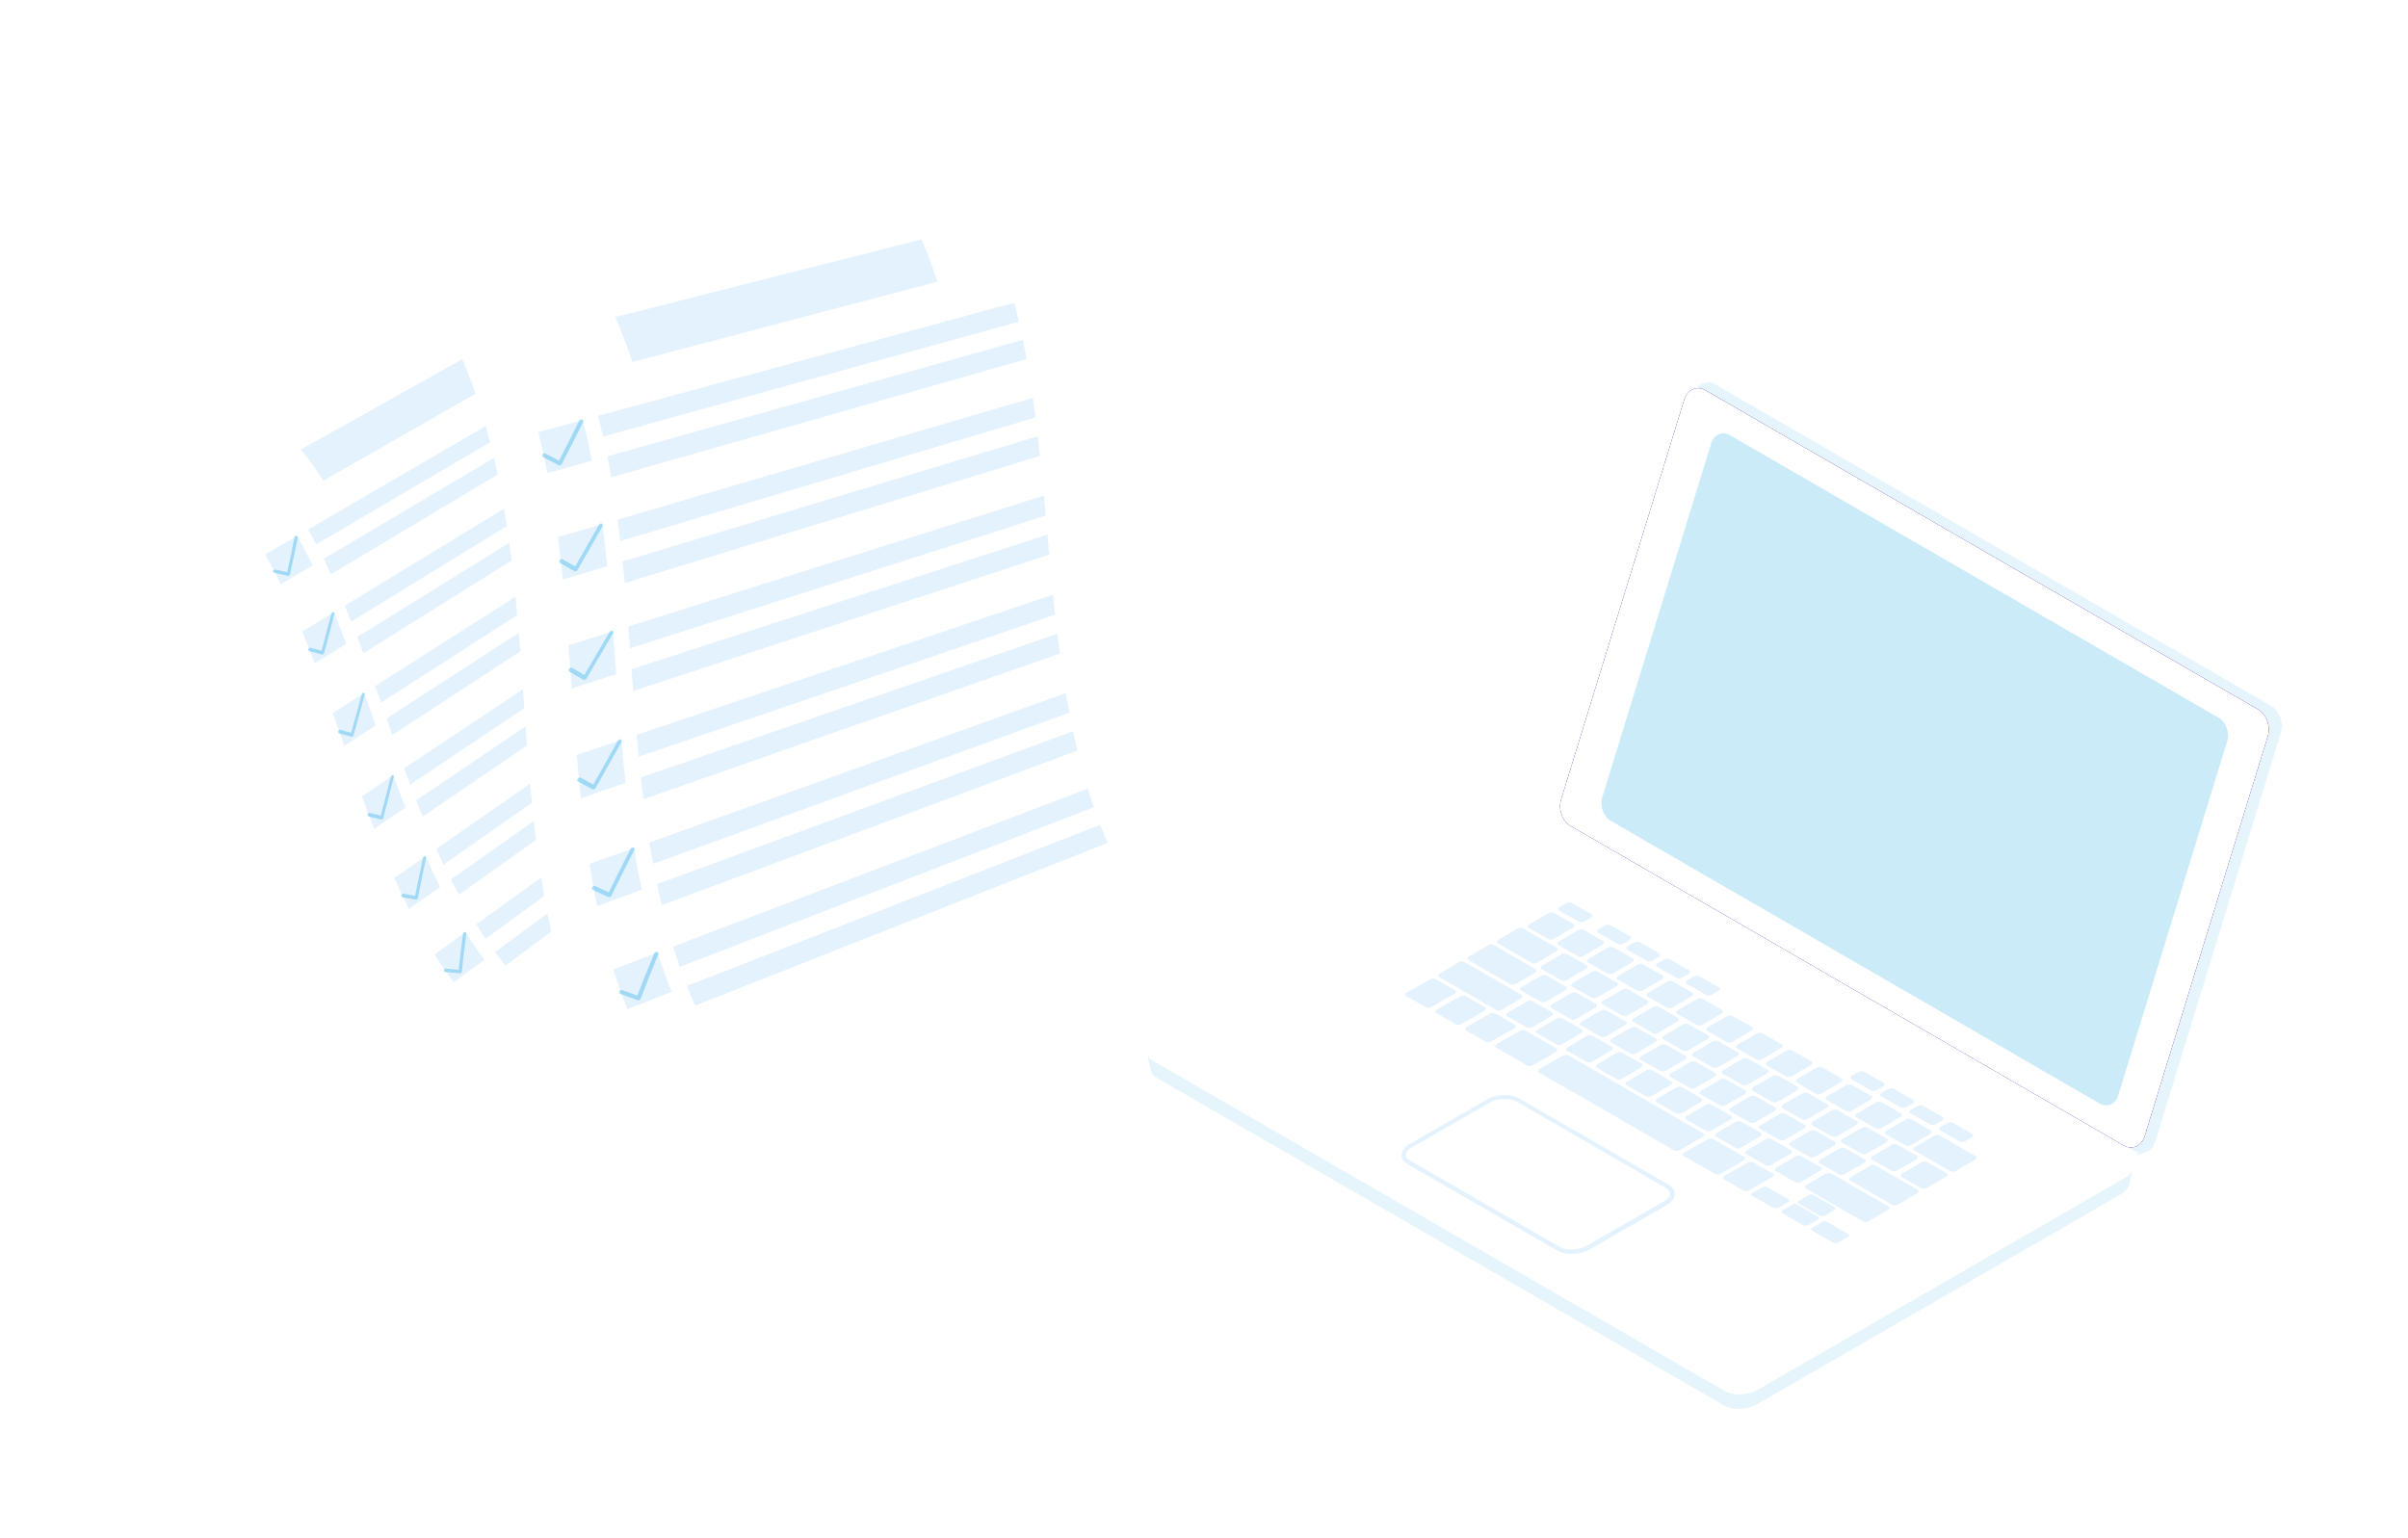 <svg width="573" height="366" viewBox="0 0 573 366" fill="none" xmlns="http://www.w3.org/2000/svg">
<g filter="url(#filter0_d_0_1)">
<path opacity="0.1" d="M540.336 147.931L408.23 71.519C407.311 70.967 406.393 70.875 405.566 71.151L404.586 71.488L403.912 72.163C403.545 72.532 403.269 73.084 403.085 73.636L373.228 170.855C372.494 173.248 373.596 176.194 375.617 177.391L507.815 253.895C508.09 254.079 508.458 254.171 508.825 254.264L508.458 255L510.754 254.171C511.673 253.803 512.5 252.975 512.867 251.686L542.724 154.468C543.551 152.074 542.449 149.128 540.336 147.931Z" fill="#039DDF"/>
<path opacity="0.1" d="M504.002 259.007L370.17 181.723C368.191 180.592 364.798 180.687 362.441 182.006L275.922 231.958L273 230.827L273.848 234.879C273.942 235.445 274.414 236.105 275.168 236.482L410.32 314.519C412.299 315.65 415.692 315.556 418.048 314.236L504.756 264.19C505.793 263.531 506.453 262.777 506.641 262.023L507.489 258.064L504.002 259.007Z" fill="#039DDF"/>
<path d="M410.508 311.032L274.414 232.429C272.435 231.298 272.717 229.319 274.979 227.999L362.347 177.576C364.609 176.257 368.096 176.069 370.076 177.294L506.17 255.897C508.149 257.028 507.866 259.007 505.604 260.326L418.236 310.749C415.974 312.069 412.487 312.163 410.508 311.032Z" fill="white"/>
<path d="M505.604 259.195L418.236 309.618C415.974 310.938 412.487 311.126 410.508 309.901L274.319 231.392C273.66 231.015 273.283 230.544 273.094 229.978C272.811 230.921 273.188 231.769 274.319 232.429L410.414 311.032C412.393 312.163 415.88 312.069 418.142 310.749L505.51 260.326C507.018 259.478 507.584 258.253 507.301 257.31C507.207 257.97 506.641 258.63 505.604 259.195Z" fill="white"/>
<path d="M339.256 219.705L334.638 217.066C334.261 216.878 334.355 216.501 334.732 216.218L340.199 213.108C340.67 212.825 341.236 212.825 341.613 213.014L346.231 215.653C346.608 215.841 346.513 216.218 346.136 216.501L340.67 219.611C340.293 219.894 339.633 219.894 339.256 219.705Z" fill="#E4F2FD"/>
<path d="M346.419 223.758L341.801 221.119C341.424 220.931 341.518 220.554 341.895 220.271L347.362 217.161C347.833 216.878 348.398 216.878 348.775 217.066L353.394 219.705C353.771 219.894 353.676 220.271 353.299 220.554L347.833 223.664C347.362 223.947 346.796 224.041 346.419 223.758Z" fill="#E4F2FD"/>
<path d="M353.488 227.905L348.87 225.266C348.493 225.078 348.587 224.701 348.964 224.418L354.43 221.308C354.901 221.025 355.467 221.025 355.844 221.213L360.462 223.852C360.839 224.041 360.745 224.418 360.368 224.701L354.901 227.811C354.524 228.093 353.865 228.093 353.488 227.905Z" fill="#E4F2FD"/>
<path d="M363.29 224.512L358.672 221.873C358.295 221.685 358.389 221.308 358.766 221.025L363.29 218.386C363.761 218.103 364.326 218.103 364.703 218.292L369.322 220.931C369.699 221.119 369.604 221.496 369.227 221.779L364.703 224.418C364.326 224.701 363.667 224.701 363.29 224.512Z" fill="#E4F2FD"/>
<path d="M370.358 228.565L365.74 225.926C365.363 225.737 365.457 225.36 365.834 225.078L370.358 222.439C370.829 222.156 371.395 222.156 371.772 222.344L376.39 224.983C376.767 225.172 376.673 225.549 376.296 225.832L371.772 228.47C371.395 228.753 370.735 228.847 370.358 228.565Z" fill="#E4F2FD"/>
<path d="M377.521 232.712L372.903 230.073C372.526 229.884 372.62 229.507 372.997 229.224L377.521 226.585C377.992 226.303 378.558 226.303 378.935 226.491L383.553 229.13C383.93 229.319 383.836 229.696 383.459 229.978L378.935 232.617C378.558 232.9 377.898 232.9 377.521 232.712Z" fill="#E4F2FD"/>
<path d="M384.59 236.764L379.972 234.125C379.595 233.937 379.689 233.56 380.066 233.277L384.59 230.638C385.061 230.355 385.627 230.355 386.003 230.544L390.622 233.183C390.999 233.371 390.904 233.748 390.527 234.031L386.003 236.67C385.627 236.953 384.967 237.047 384.59 236.764Z" fill="#E4F2FD"/>
<path d="M391.658 240.911L387.04 238.272C386.663 238.084 386.757 237.707 387.134 237.424L391.658 234.785C392.13 234.502 392.695 234.502 393.072 234.691L397.69 237.33C398.067 237.518 397.973 237.895 397.596 238.178L393.072 240.817C392.695 241.1 392.035 241.1 391.658 240.911Z" fill="#E4F2FD"/>
<path d="M398.821 244.964L394.203 242.325C393.826 242.136 393.92 241.759 394.297 241.477L398.821 238.838C399.292 238.555 399.858 238.555 400.235 238.743L404.853 241.382C405.23 241.571 405.136 241.948 404.759 242.231L400.235 244.87C399.764 245.152 399.198 245.247 398.821 244.964Z" fill="#E4F2FD"/>
<path d="M405.89 249.111L401.272 246.472C400.895 246.283 400.989 245.906 401.366 245.624L405.89 242.985C406.361 242.702 406.927 242.702 407.304 242.89L411.922 245.529C412.299 245.718 412.204 246.095 411.827 246.378L407.304 249.017C406.927 249.299 406.267 249.299 405.89 249.111Z" fill="#E4F2FD"/>
<path d="M412.958 253.163L408.34 250.525C407.963 250.336 408.058 249.959 408.435 249.676L412.958 247.037C413.43 246.755 413.995 246.755 414.372 246.943L418.99 249.582C419.367 249.771 419.273 250.148 418.896 250.43L414.372 253.069C413.995 253.352 413.335 253.446 412.958 253.163Z" fill="#E4F2FD"/>
<path d="M420.121 257.31L415.503 254.671C415.126 254.483 415.22 254.106 415.597 253.823L420.121 251.184C420.593 250.902 421.158 250.902 421.535 251.09L426.153 253.729C426.53 253.917 426.436 254.294 426.059 254.577L421.535 257.216C421.064 257.499 420.498 257.499 420.121 257.31Z" fill="#E4F2FD"/>
<path d="M427.19 261.363L422.572 258.724C422.195 258.536 422.289 258.159 422.666 257.876L427.19 255.237C427.661 254.954 428.227 254.954 428.604 255.143L433.222 257.782C433.599 257.97 433.505 258.347 433.128 258.63L428.604 261.269C428.227 261.552 427.567 261.552 427.19 261.363Z" fill="#E4F2FD"/>
<path d="M373.751 222.533L369.133 219.894C368.756 219.705 368.85 219.328 369.227 219.046L373.751 216.407C374.222 216.124 374.788 216.124 375.165 216.312L379.783 218.951C380.16 219.14 380.066 219.517 379.689 219.8L375.165 222.439C374.788 222.721 374.128 222.816 373.751 222.533Z" fill="#E4F2FD"/>
<path d="M366.588 218.386L361.97 215.747C361.593 215.558 361.687 215.181 362.064 214.899L366.588 212.26C367.06 211.977 367.625 211.977 368.002 212.166L372.62 214.804C372.997 214.993 372.903 215.37 372.526 215.653L368.002 218.292C367.531 218.574 366.965 218.574 366.588 218.386Z" fill="#E4F2FD"/>
<path d="M359.331 214.239L349.435 208.49C349.058 208.301 349.152 207.924 349.529 207.642L354.053 205.003C354.525 204.72 355.09 204.72 355.467 204.908L365.363 210.658C365.74 210.846 365.646 211.223 365.269 211.506L360.745 214.145C360.368 214.427 359.708 214.427 359.331 214.239Z" fill="#E4F2FD"/>
<path d="M364.421 209.15L356.409 204.531C356.032 204.343 356.127 203.966 356.504 203.683L361.028 201.044C361.499 200.762 362.064 200.762 362.441 200.95L370.452 205.568C370.829 205.757 370.735 206.134 370.358 206.416L365.834 209.055C365.363 209.338 364.798 209.432 364.421 209.15Z" fill="#E4F2FD"/>
<path d="M380.82 226.68L376.202 224.041C375.825 223.852 375.919 223.475 376.296 223.193L380.82 220.554C381.291 220.271 381.856 220.271 382.233 220.459L386.852 223.098C387.229 223.287 387.134 223.664 386.757 223.947L382.233 226.586C381.856 226.868 381.197 226.868 380.82 226.68Z" fill="#E4F2FD"/>
<path d="M387.983 230.732L383.364 228.093C382.987 227.905 383.082 227.528 383.459 227.245L387.983 224.606C388.454 224.324 389.019 224.324 389.396 224.512L394.014 227.151C394.391 227.34 394.297 227.717 393.92 227.999L389.396 230.638C388.925 230.921 388.36 231.015 387.983 230.732Z" fill="#E4F2FD"/>
<path d="M395.051 234.879L390.433 232.24C390.056 232.052 390.15 231.675 390.527 231.392L395.051 228.753C395.523 228.47 396.088 228.47 396.465 228.659L401.083 231.298C401.46 231.486 401.366 231.863 400.989 232.146L396.465 234.785C396.088 235.068 395.428 235.068 395.051 234.879Z" fill="#E4F2FD"/>
<path d="M402.12 238.932L397.502 236.293C397.125 236.105 397.219 235.728 397.596 235.445L402.12 232.806C402.591 232.523 403.157 232.523 403.534 232.712L408.152 235.351C408.529 235.539 408.434 235.916 408.058 236.199L403.534 238.838C403.157 239.121 402.497 239.12 402.12 238.932Z" fill="#E4F2FD"/>
<path d="M409.283 243.079L404.665 240.44C404.288 240.251 404.382 239.874 404.759 239.592L409.283 236.953C409.754 236.67 410.32 236.67 410.697 236.859L415.315 239.497C415.692 239.686 415.597 240.063 415.22 240.346L410.697 242.985C410.225 243.267 409.66 243.267 409.283 243.079Z" fill="#E4F2FD"/>
<path d="M416.351 247.132L411.733 244.493C411.356 244.304 411.45 243.927 411.827 243.644L416.351 241.005C416.823 240.723 417.388 240.723 417.765 240.911L422.383 243.55C422.76 243.739 422.666 244.116 422.289 244.398L417.765 247.037C417.388 247.32 416.728 247.32 416.351 247.132Z" fill="#E4F2FD"/>
<path d="M423.42 251.279L418.802 248.64C418.425 248.451 418.519 248.074 418.896 247.791L423.42 245.152C423.891 244.87 424.457 244.87 424.834 245.058L429.452 247.697C429.829 247.886 429.735 248.263 429.358 248.545L424.834 251.184C424.457 251.467 423.797 251.467 423.42 251.279Z" fill="#E4F2FD"/>
<path d="M430.583 255.331L425.965 252.692C425.588 252.504 425.682 252.127 426.059 251.844L430.583 249.205C431.054 248.922 431.62 248.922 431.997 249.111L436.615 251.75C436.992 251.938 436.897 252.315 436.52 252.598L431.997 255.237C431.525 255.52 430.866 255.52 430.583 255.331Z" fill="#E4F2FD"/>
<path d="M437.652 259.478L433.033 256.839C432.656 256.651 432.751 256.274 433.128 255.991L437.652 253.352C438.123 253.069 438.688 253.069 439.065 253.258L443.683 255.897C444.06 256.085 443.966 256.462 443.589 256.745L439.065 259.384C438.688 259.667 438.029 259.667 437.652 259.478Z" fill="#E4F2FD"/>
<path d="M450.281 266.735L440.29 260.986C439.913 260.798 440.008 260.421 440.385 260.138L444.908 257.499C445.38 257.216 445.945 257.216 446.322 257.405L456.312 263.154C456.689 263.342 456.595 263.719 456.218 264.002L451.694 266.641C451.223 266.924 450.658 266.924 450.281 266.735Z" fill="#E4F2FD"/>
<path d="M464.041 258.724L455.559 253.823C455.182 253.635 455.276 253.258 455.653 252.975L460.177 250.336C460.648 250.053 461.213 250.053 461.59 250.242L470.073 255.143C470.45 255.331 470.355 255.708 469.979 255.991L465.455 258.63C465.078 258.913 464.418 259.007 464.041 258.724Z" fill="#E4F2FD"/>
<path d="M393.261 225.832L388.642 223.193C388.265 223.004 388.36 222.627 388.737 222.344L393.261 219.705C393.732 219.423 394.297 219.423 394.674 219.611L399.292 222.25C399.669 222.439 399.575 222.816 399.198 223.098L394.674 225.737C394.297 226.02 393.638 226.114 393.261 225.832Z" fill="#E4F2FD"/>
<path d="M386.003 221.685L381.385 219.046C381.008 218.857 381.103 218.48 381.48 218.197L386.003 215.558C386.475 215.276 387.04 215.276 387.417 215.464L392.035 218.103C392.412 218.292 392.318 218.669 391.941 218.951L387.417 221.59C387.04 221.873 386.38 221.873 386.003 221.685Z" fill="#E4F2FD"/>
<path d="M378.746 217.443L374.128 214.804C373.751 214.616 373.845 214.239 374.222 213.956L378.746 211.317C379.218 211.035 379.783 211.035 380.16 211.223L384.778 213.862C385.155 214.051 385.061 214.427 384.684 214.71L380.16 217.349C379.783 217.632 379.123 217.632 378.746 217.443Z" fill="#E4F2FD"/>
<path d="M371.489 213.297L366.871 210.658C366.494 210.469 366.588 210.092 366.965 209.809L371.489 207.17C371.96 206.888 372.526 206.888 372.903 207.076L377.521 209.715C377.898 209.904 377.804 210.281 377.427 210.563L372.903 213.202C372.526 213.485 371.866 213.485 371.489 213.297Z" fill="#E4F2FD"/>
<path d="M400.423 229.978L395.805 227.339C395.428 227.151 395.522 226.774 395.899 226.491L400.423 223.852C400.895 223.57 401.46 223.57 401.837 223.758L406.455 226.397C406.832 226.585 406.738 226.962 406.361 227.245L401.837 229.884C401.366 230.167 400.8 230.167 400.423 229.978Z" fill="#E4F2FD"/>
<path d="M407.492 234.031L402.874 231.392C402.497 231.204 402.591 230.827 402.968 230.544L407.492 227.905C407.963 227.622 408.529 227.622 408.906 227.811L413.524 230.45C413.901 230.638 413.807 231.015 413.43 231.298L408.906 233.937C408.529 234.22 407.869 234.314 407.492 234.031Z" fill="#E4F2FD"/>
<path d="M414.561 238.178L409.943 235.539C409.566 235.351 409.66 234.974 410.037 234.691L414.561 232.052C415.032 231.769 415.597 231.769 415.974 231.958L420.593 234.597C420.97 234.785 420.875 235.162 420.498 235.445L415.974 238.084C415.597 238.367 414.938 238.367 414.561 238.178Z" fill="#E4F2FD"/>
<path d="M421.724 242.231L417.105 239.592C416.728 239.403 416.823 239.026 417.2 238.744L421.724 236.105C422.195 235.822 422.76 235.822 423.137 236.01L427.755 238.649C428.132 238.838 428.038 239.215 427.661 239.498L423.137 242.136C422.666 242.419 422.006 242.419 421.724 242.231Z" fill="#E4F2FD"/>
<path d="M428.792 246.378L424.174 243.739C423.797 243.55 423.891 243.173 424.268 242.89L428.792 240.251C429.263 239.969 429.829 239.969 430.206 240.157L434.824 242.796C435.201 242.985 435.107 243.362 434.73 243.644L430.206 246.283C429.829 246.566 429.169 246.566 428.792 246.378Z" fill="#E4F2FD"/>
<path d="M435.861 250.43L431.243 247.791C430.866 247.603 430.96 247.226 431.337 246.943L435.861 244.304C436.332 244.021 436.897 244.021 437.274 244.21L441.893 246.849C442.27 247.037 442.175 247.414 441.798 247.697L437.274 250.336C436.897 250.619 436.238 250.619 435.861 250.43Z" fill="#E4F2FD"/>
<path d="M442.929 254.577L438.311 251.938C437.934 251.75 438.028 251.373 438.405 251.09L442.929 248.451C443.401 248.168 443.966 248.168 444.343 248.357L448.961 250.996C449.338 251.184 449.244 251.561 448.867 251.844L444.343 254.483C443.966 254.766 443.306 254.766 442.929 254.577Z" fill="#E4F2FD"/>
<path d="M450.092 258.63L445.474 255.991C445.097 255.802 445.191 255.425 445.568 255.143L450.092 252.504C450.563 252.221 451.129 252.221 451.506 252.409L456.124 255.048C456.501 255.237 456.407 255.614 456.03 255.897L451.506 258.536C451.035 258.818 450.469 258.818 450.092 258.63Z" fill="#E4F2FD"/>
<path d="M457.161 262.777L452.543 260.138C452.166 259.949 452.26 259.572 452.637 259.29L457.161 256.651C457.632 256.368 458.197 256.368 458.574 256.556L463.193 259.195C463.57 259.384 463.475 259.761 463.098 260.044L458.574 262.683C458.197 262.965 457.538 262.965 457.161 262.777Z" fill="#E4F2FD"/>
<path d="M389.585 215.747L384.967 213.108C384.59 212.92 384.684 212.543 385.061 212.26L389.585 209.621C390.056 209.338 390.622 209.338 390.999 209.527L395.617 212.166C395.994 212.354 395.899 212.731 395.522 213.014L390.999 215.653C390.527 215.935 389.962 215.935 389.585 215.747Z" fill="#E4F2FD"/>
<path d="M382.516 211.694L377.898 209.055C377.521 208.867 377.615 208.49 377.992 208.207L382.516 205.568C382.988 205.285 383.553 205.285 383.93 205.474L388.548 208.113C388.925 208.301 388.831 208.678 388.454 208.961L383.93 211.6C383.459 211.789 382.893 211.883 382.516 211.694Z" fill="#E4F2FD"/>
<path d="M375.448 207.547L370.829 204.908C370.452 204.72 370.547 204.343 370.924 204.06L375.448 201.421C375.919 201.139 376.484 201.139 376.861 201.327L381.48 203.966C381.857 204.154 381.762 204.531 381.385 204.814L376.861 207.453C376.484 207.736 375.825 207.83 375.448 207.547Z" fill="#E4F2FD"/>
<path d="M368.379 203.495L363.761 200.856C363.384 200.667 363.478 200.29 363.855 200.008L368.379 197.369C368.85 197.086 369.416 197.086 369.793 197.274L374.411 199.913C374.788 200.102 374.694 200.479 374.317 200.762L369.793 203.4C369.416 203.683 368.756 203.683 368.379 203.495Z" fill="#E4F2FD"/>
<path d="M375.636 199.348L371.018 196.709C370.641 196.52 370.735 196.143 371.112 195.861L372.62 195.012C373.091 194.73 373.657 194.73 374.034 194.918L378.652 197.557C379.029 197.746 378.935 198.123 378.558 198.405L377.05 199.254C376.673 199.442 376.013 199.536 375.636 199.348Z" fill="#E4F2FD"/>
<path d="M384.873 204.626L380.255 201.987C379.878 201.798 379.972 201.421 380.349 201.139L381.857 200.29C382.328 200.008 382.893 200.008 383.27 200.196L387.889 202.835C388.266 203.023 388.171 203.4 387.794 203.683L386.286 204.531C385.815 204.814 385.25 204.814 384.873 204.626Z" fill="#E4F2FD"/>
<path d="M391.847 208.678L387.229 206.039C386.852 205.851 386.946 205.474 387.323 205.191L388.831 204.343C389.302 204.06 389.868 204.06 390.245 204.249L394.863 206.888C395.24 207.076 395.146 207.453 394.769 207.736L393.261 208.584C392.884 208.867 392.224 208.867 391.847 208.678Z" fill="#E4F2FD"/>
<path d="M398.915 212.731L394.297 210.092C393.92 209.904 394.015 209.527 394.391 209.244L395.899 208.396C396.371 208.113 396.936 208.113 397.313 208.301L401.931 210.94C402.308 211.129 402.214 211.506 401.837 211.789L400.329 212.637C399.952 212.919 399.292 212.92 398.915 212.731Z" fill="#E4F2FD"/>
<path d="M405.984 216.784L401.366 214.145C400.989 213.956 401.083 213.579 401.46 213.297L402.968 212.448C403.439 212.166 404.005 212.166 404.382 212.354L409 214.993C409.377 215.181 409.283 215.558 408.906 215.841L407.398 216.689C406.927 216.972 406.267 216.972 405.984 216.784Z" fill="#E4F2FD"/>
<path d="M445.191 239.497L440.573 236.859C440.196 236.67 440.29 236.293 440.667 236.01L442.175 235.162C442.647 234.879 443.212 234.879 443.589 235.068L448.207 237.707C448.584 237.895 448.49 238.272 448.113 238.555L446.605 239.403C446.228 239.686 445.568 239.686 445.191 239.497Z" fill="#E4F2FD"/>
<path d="M452.26 243.55L447.642 240.911C447.265 240.723 447.359 240.346 447.736 240.063L449.244 239.215C449.715 238.932 450.281 238.932 450.658 239.121L455.276 241.759C455.653 241.948 455.559 242.325 455.182 242.608L453.674 243.456C453.202 243.739 452.637 243.739 452.26 243.55Z" fill="#E4F2FD"/>
<path d="M459.234 247.603L454.616 244.964C454.239 244.775 454.333 244.398 454.71 244.116L456.218 243.267C456.69 242.985 457.255 242.985 457.632 243.173L462.25 245.812C462.627 246.001 462.533 246.378 462.156 246.66L460.648 247.509C460.271 247.791 459.611 247.791 459.234 247.603Z" fill="#E4F2FD"/>
<path d="M466.303 251.655L461.685 249.017C461.308 248.828 461.402 248.451 461.779 248.168L463.287 247.32C463.758 247.037 464.324 247.037 464.701 247.226L469.319 249.865C469.696 250.053 469.601 250.43 469.224 250.713L467.717 251.561C467.34 251.844 466.68 251.844 466.303 251.655Z" fill="#E4F2FD"/>
<path d="M396.654 219.8L392.035 217.161C391.658 216.972 391.753 216.595 392.13 216.312L396.654 213.673C397.125 213.391 397.69 213.391 398.067 213.579L402.685 216.218C403.062 216.407 402.968 216.784 402.591 217.066L398.067 219.705C397.69 219.988 397.031 220.082 396.654 219.8Z" fill="#E4F2FD"/>
<path d="M403.722 223.947L399.104 221.308C398.727 221.119 398.821 220.742 399.198 220.459L403.722 217.82C404.193 217.538 404.759 217.538 405.136 217.726L409.754 220.365C410.131 220.554 410.037 220.931 409.66 221.213L405.136 223.852C404.759 224.135 404.099 224.135 403.722 223.947Z" fill="#E4F2FD"/>
<path d="M410.885 227.999L406.267 225.36C405.89 225.172 405.984 224.795 406.361 224.512L410.885 221.873C411.356 221.59 411.922 221.59 412.299 221.779L416.917 224.418C417.294 224.606 417.2 224.983 416.823 225.266L412.299 227.905C411.827 228.188 411.168 228.188 410.885 227.999Z" fill="#E4F2FD"/>
<path d="M417.953 232.146L413.335 229.507C412.958 229.319 413.053 228.942 413.43 228.659L417.953 226.02C418.425 225.737 418.99 225.737 419.367 225.926L423.985 228.565C424.362 228.753 424.268 229.13 423.891 229.413L419.367 232.052C418.99 232.335 418.33 232.335 417.953 232.146Z" fill="#E4F2FD"/>
<path d="M425.022 236.199L420.404 233.56C420.027 233.371 420.121 232.994 420.498 232.712L425.022 230.073C425.493 229.79 426.059 229.79 426.436 229.978L431.054 232.617C431.431 232.806 431.337 233.183 430.96 233.466L426.436 236.105C426.059 236.387 425.399 236.387 425.022 236.199Z" fill="#E4F2FD"/>
<path d="M432.091 240.346L427.567 237.612C427.19 237.424 427.284 237.047 427.661 236.764L432.185 234.125C432.656 233.843 433.222 233.843 433.599 234.031L438.217 236.67C438.594 236.859 438.5 237.235 438.123 237.518L433.599 240.157C433.128 240.534 432.468 240.534 432.091 240.346Z" fill="#E4F2FD"/>
<path d="M439.254 244.398L434.635 241.759C434.258 241.571 434.353 241.194 434.73 240.911L439.254 238.272C439.725 237.99 440.29 237.99 440.667 238.178L445.285 240.817C445.662 241.005 445.568 241.382 445.191 241.665L440.667 244.304C440.29 244.587 439.631 244.587 439.254 244.398Z" fill="#E4F2FD"/>
<path d="M446.322 248.545L441.704 245.906C441.327 245.718 441.421 245.341 441.798 245.058L446.322 242.419C446.793 242.136 447.359 242.136 447.736 242.325L452.354 244.964C452.731 245.152 452.637 245.529 452.26 245.812L447.736 248.451C447.359 248.734 446.699 248.734 446.322 248.545Z" fill="#E4F2FD"/>
<path d="M453.391 252.598L448.773 249.959C448.396 249.771 448.49 249.394 448.867 249.111L453.391 246.472C453.862 246.189 454.428 246.189 454.805 246.378L459.423 249.017C459.8 249.205 459.705 249.582 459.328 249.865L454.805 252.504C454.428 252.786 453.768 252.786 453.391 252.598Z" fill="#E4F2FD"/>
<path d="M356.033 220.365L342.461 212.543C342.084 212.354 342.178 211.977 342.555 211.694L347.079 209.055C347.55 208.773 348.116 208.773 348.493 208.961L362.064 216.784C362.441 216.972 362.347 217.349 361.97 217.632L357.446 220.271C357.069 220.554 356.41 220.554 356.033 220.365Z" fill="#E4F2FD"/>
<path d="M443.306 270.694L429.735 262.871C429.358 262.683 429.452 262.306 429.829 262.023L434.353 259.384C434.824 259.101 435.39 259.101 435.767 259.29L449.338 267.112C449.715 267.301 449.621 267.678 449.244 267.96L444.72 270.599C444.249 270.882 443.589 270.882 443.306 270.694Z" fill="#E4F2FD"/>
<path d="M414.843 263.342L410.225 260.703C409.848 260.515 409.942 260.138 410.319 259.855L415.786 256.745C416.257 256.462 416.823 256.462 417.2 256.651L421.818 259.29C422.195 259.478 422.1 259.855 421.723 260.138L416.257 263.248C415.88 263.531 415.22 263.531 414.843 263.342Z" fill="#E4F2FD"/>
<path d="M363.384 233.56L356.032 229.319C355.655 229.13 355.75 228.753 356.127 228.47L361.593 225.36C362.064 225.078 362.63 225.078 363.007 225.266L370.358 229.507C370.735 229.696 370.641 230.073 370.264 230.355L364.797 233.466C364.326 233.748 363.667 233.748 363.384 233.56Z" fill="#E4F2FD"/>
<path d="M408.058 259.384L400.706 255.143C400.329 254.954 400.423 254.577 400.8 254.294L406.267 251.184C406.738 250.902 407.304 250.902 407.681 251.09L415.032 255.331C415.409 255.52 415.315 255.897 414.938 256.179L409.471 259.29C409.094 259.572 408.435 259.572 408.058 259.384Z" fill="#E4F2FD"/>
<path d="M373.563 239.497L366.211 235.256C365.834 235.068 365.929 234.691 366.306 234.408L371.772 231.298C372.243 231.015 372.809 231.015 373.186 231.204L380.537 235.445C380.914 235.633 380.82 236.01 380.443 236.293L374.976 239.403C374.599 239.686 373.94 239.686 373.563 239.497Z" fill="#E4F2FD"/>
<path d="M373.28 231.204L405.23 249.676C405.607 249.865 405.607 250.242 405.23 250.525L399.669 253.729C399.292 253.917 398.633 253.917 398.256 253.729L366.306 235.256L373.28 231.204Z" fill="#E4F2FD"/>
<path d="M434.73 270.788L439.819 273.709C440.102 273.898 440.102 274.181 439.725 274.369L437.463 275.689C437.086 275.877 436.615 275.877 436.238 275.783L431.148 272.861C430.866 272.673 430.866 272.39 431.243 272.202L433.504 270.882C433.881 270.599 434.447 270.599 434.73 270.788Z" fill="#E4F2FD"/>
<path d="M427.567 266.641L432.656 269.563C432.939 269.751 432.939 270.034 432.562 270.222L430.394 271.542C430.017 271.73 429.546 271.73 429.169 271.636L424.08 268.714C423.797 268.526 423.797 268.243 424.174 268.055L426.436 266.735C426.719 266.452 427.284 266.452 427.567 266.641Z" fill="#E4F2FD"/>
<path d="M420.498 262.494L425.588 265.416C425.87 265.604 425.87 265.887 425.493 266.075L423.231 267.395C422.855 267.583 422.383 267.583 422.006 267.489L416.917 264.568C416.634 264.379 416.634 264.096 417.011 263.908L419.273 262.588C419.65 262.4 420.121 262.4 420.498 262.494Z" fill="#E4F2FD"/>
<path d="M431.525 264.379L436.615 267.301C436.897 267.489 436.897 267.772 436.52 267.96L434.258 269.28C433.881 269.468 433.41 269.468 433.033 269.374L427.944 266.452C427.661 266.264 427.661 265.981 428.038 265.793L430.3 264.473C430.677 264.19 431.148 264.19 431.525 264.379Z" fill="#E4F2FD"/>
<path d="M505.322 252.598L373.845 176.634C371.772 175.503 370.735 172.581 371.489 170.225L400.8 75.034C401.554 72.678 403.816 71.736 405.796 72.867L537.272 148.831C539.345 149.962 540.382 152.883 539.628 155.24L510.317 250.43C509.563 252.786 507.395 253.729 505.322 252.598Z" fill="url(#paint0_linear_0_1)"/>
<path opacity="0.4" d="M505.322 252.598L373.845 176.634C371.772 175.503 370.735 172.581 371.489 170.225L400.8 75.034C401.554 72.678 403.816 71.736 405.796 72.867L537.272 148.831C539.345 149.962 540.382 152.883 539.628 155.24L510.317 250.43C509.563 252.786 507.395 253.729 505.322 252.598Z" fill="#06033E"/>
<path d="M505.322 252.598L373.845 176.634C371.772 175.503 370.735 172.581 371.489 170.225L400.8 75.034C401.554 72.678 403.816 71.736 405.796 72.867L537.272 148.831C539.345 149.962 540.382 152.883 539.628 155.24L510.317 250.43C509.563 252.786 507.395 253.729 505.322 252.598Z" fill="white"/>
<path opacity="0.2" d="M499.626 242.634L383.36 175.397C381.527 174.396 380.61 171.81 381.277 169.724L407.197 85.469C407.864 83.384 409.864 82.549 411.614 83.55L527.88 150.788C529.714 151.789 530.631 154.375 529.964 156.46L504.044 240.715C503.377 242.801 501.46 243.635 499.626 242.634Z" fill="#039DDF"/>
<path d="M373.94 278.422C372.714 278.422 371.584 278.139 370.641 277.668L335.015 257.122C334.073 256.556 333.507 255.802 333.507 254.954C333.507 253.917 334.261 252.975 335.486 252.221L353.865 241.665C356.127 240.346 359.426 240.251 361.405 241.382L397.031 261.929C397.973 262.494 398.538 263.248 398.538 264.096C398.538 265.133 397.784 266.075 396.559 266.829L378.181 277.385C376.956 278.139 375.353 278.422 373.94 278.422ZM358.012 241.571C356.692 241.571 355.373 241.854 354.336 242.513L335.958 253.069C335.015 253.635 334.544 254.294 334.544 254.86C334.544 255.52 335.015 255.897 335.486 256.179L371.112 276.726C372.714 277.668 375.73 277.574 377.615 276.443L395.994 265.887C396.936 265.321 397.407 264.662 397.407 264.096C397.407 263.437 396.936 263.06 396.465 262.777L360.839 242.136C360.085 241.759 359.049 241.571 358.012 241.571Z" fill="#E4F2FD"/>
</g>
<g filter="url(#filter1_d_0_1)">
<path d="M206.087 187.68C178.56 208.862 148.912 231.681 116.888 256.336C69.187 219.702 78.34 145.526 30.844 107.29C66.181 88.388 98.896 70.881 129.278 54.629C169.916 89.841 165.363 153.705 206.087 187.68Z" fill="white"/>
</g>
<path d="M129.17 84.568C112.48 94.102 95.102 104.035 76.985 114.394C75.309 111.857 73.523 109.376 71.611 106.968C89.858 96.761 107.359 86.968 124.164 77.561C125.945 79.843 127.605 82.178 129.17 84.568Z" fill="#E4F2FD"/>
<path d="M74.403 134.549C71.895 136.04 69.37 137.531 66.836 139.036C65.652 136.637 64.416 134.276 63.104 131.959C65.648 130.473 68.184 129.001 70.698 127.533C72.003 129.837 73.228 132.178 74.403 134.549Z" fill="#E4F2FD"/>
<path d="M146.138 87.902C123.823 101.013 100.233 114.877 75.254 129.56C74.624 128.366 73.98 127.179 73.316 126.013C98.347 111.435 121.985 97.669 144.351 84.647C144.961 85.718 145.556 86.806 146.138 87.902Z" fill="#E4F2FD"/>
<path d="M149.398 94.409C127.166 107.708 103.66 121.776 78.766 136.663C78.198 135.433 77.612 134.213 77.013 133C101.95 118.216 125.495 104.259 147.766 91.056C148.322 92.167 148.867 93.284 149.398 94.409Z" fill="#E4F2FD"/>
<path d="M68.791 136.981C68.696 137.036 68.596 137.051 68.5 137.031C67.41 136.793 66.317 136.548 65.211 136.31C65.009 136.267 64.889 136.058 64.961 135.848C65.034 135.638 65.251 135.504 65.46 135.544C66.423 135.754 67.383 135.958 68.34 136.171C68.968 133.349 69.552 130.553 70.093 127.798C70.133 127.59 70.339 127.437 70.553 127.457C70.766 127.476 70.908 127.664 70.868 127.872C70.294 130.773 69.673 133.709 69.005 136.68C68.976 136.79 68.91 136.895 68.813 136.96C68.81 136.97 68.804 136.974 68.791 136.981Z" fill="#039DDF" fill-opacity="0.3"/>
<path d="M82.422 153.209C79.93 154.757 77.428 156.303 74.904 157.87C73.941 155.326 72.95 152.807 71.915 150.314C74.437 148.773 76.95 147.246 79.45 145.727C80.471 148.195 81.457 150.692 82.422 153.209Z" fill="#E4F2FD"/>
<path d="M153.916 104.714C131.777 118.321 108.372 132.71 83.583 147.94C83.075 146.666 82.565 145.403 82.038 144.14C106.857 129.02 130.295 114.746 152.459 101.242C152.956 102.396 153.437 103.55 153.916 104.714Z" fill="#E4F2FD"/>
<path d="M156.641 111.58C134.555 125.393 111.199 139.998 86.467 155.473C85.99 154.181 85.504 152.887 85.015 151.602C109.778 136.253 133.157 121.761 155.269 108.051C155.729 109.226 156.188 110.401 156.641 111.58Z" fill="#E4F2FD"/>
<path d="M76.912 155.716C76.817 155.771 76.721 155.793 76.631 155.769C75.608 155.5 74.586 155.232 73.557 154.967C73.361 154.92 73.272 154.693 73.354 154.469C73.435 154.245 73.659 154.108 73.848 154.158C74.748 154.389 75.641 154.623 76.534 154.857C77.332 151.877 78.109 148.919 78.855 145.995C78.914 145.776 79.117 145.616 79.317 145.644C79.519 145.671 79.635 145.873 79.576 146.092C78.794 149.172 77.977 152.28 77.133 155.412C77.1 155.532 77.025 155.634 76.931 155.705C76.925 155.709 76.919 155.713 76.912 155.716Z" fill="#039DDF" fill-opacity="0.3"/>
<path d="M89.397 172.657C86.915 174.267 84.423 175.874 81.916 177.498C81.011 174.896 80.113 172.289 79.206 169.697C81.718 168.095 84.221 166.507 86.701 164.923C87.597 167.497 88.497 170.077 89.397 172.657Z" fill="#E4F2FD"/>
<path d="M160.637 122.278C138.616 136.424 115.326 151.378 90.662 167.218C90.201 165.909 89.743 164.59 89.282 163.281C113.973 147.56 137.279 132.723 159.323 118.69C159.765 119.893 160.199 121.082 160.637 122.278Z" fill="#E4F2FD"/>
<path d="M163.209 129.301C141.227 143.66 117.977 158.843 93.354 174.929C92.889 173.614 92.431 172.295 91.976 170.983C116.624 155.026 139.897 139.955 161.892 125.706C162.329 126.902 162.771 128.105 163.209 129.301Z" fill="#E4F2FD"/>
<path d="M83.923 175.27C83.832 175.331 83.731 175.347 83.642 175.323C82.645 175.056 81.645 174.782 80.649 174.515C80.46 174.465 80.377 174.234 80.465 174.007C80.549 173.773 80.769 173.629 80.958 173.68C81.835 173.915 82.706 174.153 83.573 174.386C84.424 171.308 85.27 168.251 86.1 165.211C86.168 164.978 86.371 164.819 86.562 164.843C86.753 164.868 86.857 165.077 86.796 165.306C85.919 168.5 85.03 171.716 84.142 174.95C84.11 175.069 84.032 175.182 83.938 175.253C83.942 175.259 83.936 175.263 83.923 175.27Z" fill="#039DDF" fill-opacity="0.3"/>
<path d="M96.46 192.214C93.995 193.882 91.51 195.56 89.013 197.246C88.026 194.675 87.063 192.089 86.126 189.488C88.628 187.825 91.117 186.169 93.59 184.53C94.523 187.108 95.477 189.665 96.46 192.214Z" fill="#E4F2FD"/>
<path d="M167.257 140.061C145.347 154.749 122.168 170.288 97.609 186.749C97.126 185.445 96.638 184.134 96.161 182.826C120.74 166.488 143.946 151.069 165.882 136.483C166.336 137.678 166.796 138.87 167.257 140.061Z" fill="#E4F2FD"/>
<path d="M170.045 146.992C148.184 161.896 125.064 177.654 100.563 194.36C100.044 193.068 99.535 191.778 99.029 190.478C123.561 173.897 146.71 158.249 168.601 143.454C169.074 144.639 169.553 145.819 170.045 146.992Z" fill="#E4F2FD"/>
<path d="M90.995 194.974C90.904 195.035 90.807 195.057 90.711 195.036C89.696 194.797 88.678 194.55 87.664 194.311C87.475 194.26 87.389 194.04 87.463 193.803C87.547 193.569 87.764 193.419 87.96 193.466C88.842 193.681 89.73 193.893 90.619 194.104C91.404 191.014 92.202 187.917 93.007 184.833C93.065 184.597 93.277 184.424 93.468 184.449C93.659 184.473 93.769 184.679 93.711 184.915C92.87 188.155 92.032 191.401 91.214 194.653C91.182 194.773 91.11 194.882 91.02 194.959C91.004 194.96 90.997 194.964 90.995 194.974Z" fill="#039DDF" fill-opacity="0.3"/>
<path d="M104.728 211.101C102.279 212.826 99.811 214.563 97.334 216.313C96.11 213.886 94.949 211.423 93.835 208.924C96.32 207.203 98.799 205.486 101.252 203.783C102.362 206.259 103.518 208.699 104.728 211.101Z" fill="#E4F2FD"/>
<path d="M174.703 157.409C152.946 172.624 129.934 188.715 105.542 205.771C104.951 204.528 104.369 203.272 103.81 202.012C128.235 185.071 151.293 169.089 173.088 153.97C173.622 155.127 174.154 156.269 174.703 157.409Z" fill="#E4F2FD"/>
<path d="M178.075 163.978C156.404 179.387 133.483 195.678 109.188 212.947C108.538 211.748 107.903 210.531 107.28 209.307C131.62 192.146 154.597 175.95 176.316 160.639C176.886 161.758 177.473 162.877 178.075 163.978Z" fill="#E4F2FD"/>
<path d="M99.23 214.022C99.138 214.083 99.035 214.109 98.943 214.095C97.867 213.908 96.794 213.727 95.723 213.537C95.519 213.503 95.417 213.284 95.489 213.057C95.556 212.824 95.779 212.671 95.977 212.708C96.909 212.877 97.847 213.043 98.782 213.203C99.378 210.18 100.01 207.145 100.67 204.102C100.722 203.87 100.924 203.695 101.127 203.712C101.331 203.729 101.454 203.928 101.402 204.16C100.718 207.351 100.06 210.544 99.446 213.712C99.421 213.828 99.352 213.943 99.259 214.014C99.249 214.011 99.242 214.015 99.23 214.022Z" fill="#039DDF" fill-opacity="0.3"/>
<path d="M115.265 228.433C112.845 230.209 110.417 231.998 107.966 233.793C106.369 231.64 104.86 229.42 103.429 227.146C105.888 225.365 108.337 223.597 110.768 221.84C112.191 224.101 113.686 226.296 115.265 228.433Z" fill="#E4F2FD"/>
<path d="M183.885 173.603C162.384 189.277 139.636 205.855 115.539 223.423C114.776 222.305 114.035 221.167 113.308 220.011C137.476 202.537 160.291 186.046 181.853 170.464C182.515 171.522 183.195 172.57 183.885 173.603Z" fill="#E4F2FD"/>
<path d="M188.173 179.5C166.809 195.322 144.215 212.064 120.266 229.799C119.411 228.743 118.589 227.668 117.785 226.582C141.814 208.927 164.492 192.271 185.929 176.517C186.656 177.529 187.405 178.52 188.173 179.5Z" fill="#E4F2FD"/>
<path d="M109.729 231.536C109.641 231.604 109.532 231.633 109.427 231.626C108.255 231.537 107.086 231.437 105.923 231.334C105.703 231.317 105.563 231.12 105.616 230.904C105.664 230.682 105.877 230.526 106.097 230.542C107.109 230.632 108.125 230.727 109.149 230.81C109.442 227.962 109.792 225.081 110.18 222.179C110.213 221.958 110.405 221.78 110.624 221.78C110.836 221.783 110.987 221.957 110.959 222.185C110.553 225.232 110.205 228.246 109.907 231.232C109.894 231.34 109.838 231.448 109.748 231.525C109.748 231.525 109.735 231.533 109.729 231.536Z" fill="#039DDF" fill-opacity="0.3"/>
<g filter="url(#filter2_d_0_1)">
<path d="M282.516 196.264C242.471 212.916 199.339 230.857 152.748 250.243C107.056 190.643 142.066 104.139 97.139 42.675C145.867 31.297 190.982 20.755 232.877 10.972C270.509 66.574 244.38 142.127 282.516 196.264Z" fill="white"/>
<path d="M223.071 47.046C199.86 53.152 175.691 59.515 150.492 66.153C149.292 62.553 147.939 58.983 146.411 55.46C171.717 49.047 195.989 42.892 219.298 36.977C220.708 40.305 221.956 43.657 223.071 47.046Z" fill="#E4F2FD"/>
<path d="M140.865 89.628C137.358 90.615 133.831 91.598 130.288 92.595C129.637 89.318 128.908 86.072 128.074 82.853C131.624 81.883 135.158 80.927 138.664 79.969C139.493 83.169 140.214 86.389 140.865 89.628Z" fill="#E4F2FD"/>
<path d="M242.459 56.551C211.308 65.152 178.376 74.25 143.504 83.886C143.13 82.242 142.737 80.603 142.312 78.981C177.213 69.489 210.172 60.525 241.355 52.047C241.745 53.536 242.111 55.041 242.459 56.551Z" fill="#E4F2FD"/>
<path d="M244.287 65.453C213.176 74.307 180.28 83.678 145.444 93.588C145.157 91.92 144.844 90.26 144.514 88.604C179.367 78.831 212.275 69.608 243.402 60.881C243.715 62.4 244.01 63.924 244.287 65.453Z" fill="#E4F2FD"/>
<path d="M133.311 90.748C133.179 90.783 133.053 90.77 132.943 90.714C131.707 90.074 130.467 89.426 129.21 88.782C128.981 88.664 128.903 88.374 129.058 88.144C129.213 87.913 129.519 87.822 129.757 87.937C130.852 88.502 131.944 89.058 133.029 89.626C134.698 86.425 136.306 83.241 137.849 80.093C137.964 79.855 138.262 79.737 138.514 79.83C138.765 79.923 138.875 80.195 138.76 80.433C137.13 83.746 135.432 87.086 133.666 90.454C133.595 90.577 133.482 90.683 133.344 90.729C133.337 90.74 133.328 90.743 133.311 90.748Z" fill="#039DDF" fill-opacity="0.3"/>
<path d="M144.507 114.725C141.001 115.787 137.484 116.843 133.933 117.917C133.594 114.538 133.213 111.179 132.77 107.837C136.309 106.794 139.833 105.765 143.34 104.741C143.774 108.048 144.157 111.377 144.507 114.725Z" fill="#E4F2FD"/>
<path d="M246.406 79.34C215.308 88.597 182.43 98.388 147.61 108.745C147.409 107.045 147.202 105.356 146.974 103.663C181.794 93.447 214.675 83.807 245.771 74.683C245.998 76.234 246.205 77.782 246.406 79.34Z" fill="#E4F2FD"/>
<path d="M247.474 88.502C216.372 98.024 183.483 108.091 148.653 118.763C148.496 117.051 148.328 115.333 148.153 113.625C182.979 103.115 215.86 93.192 246.96 83.803C247.134 85.368 247.309 86.934 247.474 88.502Z" fill="#E4F2FD"/>
<path d="M137.051 115.969C136.919 116.004 136.795 115.999 136.695 115.941C135.548 115.287 134.402 114.632 133.246 113.98C133.026 113.86 132.992 113.558 133.162 113.314C133.333 113.071 133.647 112.977 133.859 113.099C134.869 113.668 135.871 114.239 136.873 114.809C138.798 111.474 140.691 108.157 142.536 104.871C142.678 104.626 142.974 104.5 143.207 104.597C143.441 104.695 143.516 104.976 143.375 105.222C141.436 108.683 139.446 112.168 137.415 115.673C137.338 115.807 137.214 115.906 137.078 115.961C137.069 115.964 137.06 115.966 137.051 115.969Z" fill="#039DDF" fill-opacity="0.3"/>
<path d="M146.634 140.435C143.12 141.574 139.596 142.708 136.047 143.856C135.797 140.425 135.556 136.991 135.299 133.571C138.846 132.451 142.378 131.344 145.881 130.236C146.131 133.63 146.382 137.032 146.634 140.435Z" fill="#E4F2FD"/>
<path d="M248.836 102.697C217.705 112.641 184.784 123.15 149.917 134.284C149.785 132.556 149.658 130.818 149.525 129.09C184.385 118.108 217.289 107.745 248.411 97.945C248.555 99.537 248.694 101.113 248.836 102.697Z" fill="#E4F2FD"/>
<path d="M249.668 111.997C218.516 122.212 185.568 133.011 150.672 144.454C150.537 142.718 150.41 140.979 150.286 139.249C185.17 127.969 218.109 117.314 249.241 107.237C249.383 108.821 249.527 110.413 249.668 111.997Z" fill="#E4F2FD"/>
<path d="M139.187 141.817C139.058 141.862 138.932 141.848 138.831 141.79C137.716 141.146 136.598 140.493 135.482 139.849C135.27 139.727 135.245 139.422 135.425 139.176C135.602 138.922 135.914 138.819 136.126 138.942C137.107 139.508 138.08 140.077 139.051 140.638C141.072 137.201 143.08 133.787 145.064 130.389C145.221 130.13 145.517 130.004 145.74 130.095C145.962 130.186 146.02 130.472 145.872 130.729C143.782 134.297 141.671 137.889 139.556 141.502C139.478 141.636 139.348 141.746 139.211 141.802C139.214 141.81 139.205 141.813 139.187 141.817Z" fill="#039DDF" fill-opacity="0.3"/>
<path d="M148.832 166.305C145.32 167.519 141.781 168.741 138.225 169.967C137.865 166.547 137.54 163.117 137.25 159.677C140.804 158.48 144.341 157.287 147.854 156.11C148.146 159.52 148.47 162.913 148.832 166.305Z" fill="#E4F2FD"/>
<path d="M251.073 126.284C219.901 136.918 186.924 148.168 151.984 160.086C151.823 158.356 151.659 156.618 151.506 154.886C186.43 143.124 219.401 132.026 250.571 121.524C250.732 123.112 250.903 124.698 251.073 126.284Z" fill="#E4F2FD"/>
<path d="M252.196 135.544C221.014 146.455 188.036 157.988 153.087 170.219C152.879 168.493 152.682 166.773 152.492 165.041C187.437 152.972 220.415 141.58 251.598 130.811C251.785 132.392 251.982 133.97 252.196 135.544Z" fill="#E4F2FD"/>
<path d="M141.349 167.867C141.219 167.911 141.096 167.906 140.986 167.851C139.84 167.234 138.692 166.608 137.546 165.991C137.334 165.869 137.303 165.575 137.468 165.314C137.645 165.059 137.955 164.948 138.176 165.068C139.17 165.612 140.174 166.155 141.177 166.697C143.122 163.224 145.085 159.746 147.053 156.287C147.199 156.021 147.51 155.881 147.733 155.973C147.955 156.064 148.022 156.348 147.876 156.613C145.814 160.249 143.755 163.894 141.717 167.551C141.64 167.685 141.518 167.793 141.384 167.857C141.364 167.853 141.356 167.856 141.349 167.867Z" fill="#039DDF" fill-opacity="0.3"/>
<path d="M152.7 191.756C149.189 193.045 145.652 194.342 142.099 195.652C141.407 192.33 140.803 188.984 140.266 185.611C143.82 184.338 147.364 183.068 150.874 181.807C151.411 185.151 152.017 188.469 152.7 191.756Z" fill="#E4F2FD"/>
<path d="M254.448 149.613C223.29 160.932 190.335 172.902 155.405 185.59C155.093 183.901 154.797 182.198 154.53 180.497C189.463 167.959 222.438 156.134 253.611 144.943C253.881 146.512 254.154 148.06 254.448 149.613Z" fill="#E4F2FD"/>
<path d="M256.391 158.625C225.275 170.206 192.365 182.448 157.483 195.424C157.086 193.767 156.714 192.095 156.358 190.417C191.26 177.586 224.206 165.477 255.348 154.03C255.675 155.564 256.021 157.103 256.391 158.625Z" fill="#E4F2FD"/>
<path d="M145.125 193.503C144.995 193.547 144.863 193.544 144.756 193.498C143.518 192.924 142.282 192.359 141.053 191.784C140.817 191.677 140.766 191.38 140.925 191.13C141.082 190.871 141.4 190.757 141.627 190.866C142.696 191.372 143.774 191.875 144.85 192.369C146.546 188.916 148.288 185.46 150.068 182.004C150.205 181.741 150.505 181.594 150.745 181.681C150.986 181.767 151.07 182.046 150.933 182.309C149.076 185.937 147.251 189.576 145.487 193.198C145.418 193.33 145.299 193.447 145.162 193.502C145.151 193.495 145.143 193.498 145.125 193.503Z" fill="#039DDF" fill-opacity="0.3"/>
<path d="M159.808 216.065C156.316 217.425 152.808 218.798 149.272 220.17C148.042 217.058 146.939 213.893 145.949 210.688C149.49 209.334 153.015 207.993 156.515 206.66C157.501 209.847 158.594 212.977 159.808 216.065Z" fill="#E4F2FD"/>
<path d="M260.288 172.112C229.291 184.067 196.498 196.71 161.758 210.111C161.199 208.516 160.672 206.904 160.17 205.275C194.965 192.01 227.811 179.494 258.852 167.669C259.308 169.159 259.79 170.642 260.288 172.112Z" fill="#E4F2FD"/>
<path d="M263.555 180.609C232.674 192.787 200.014 205.678 165.397 219.329C164.708 217.779 164.063 216.216 163.445 214.647C198.132 201.119 230.865 188.359 261.812 176.286C262.362 177.742 262.945 179.179 263.555 180.609Z" fill="#E4F2FD"/>
<path d="M152.128 218.019C152.001 218.072 151.859 218.072 151.735 218.03C150.35 217.543 148.972 217.045 147.603 216.544C147.343 216.453 147.238 216.17 147.371 215.927C147.502 215.675 147.809 215.555 148.069 215.646C149.261 216.081 150.455 216.525 151.664 216.955C152.938 213.615 154.291 210.254 155.696 206.879C155.807 206.623 156.096 206.47 156.36 206.541C156.616 206.614 156.741 206.872 156.633 207.137C155.159 210.681 153.765 214.205 152.441 217.709C152.39 217.836 152.288 217.948 152.154 218.012C152.154 218.012 152.137 218.017 152.128 218.019Z" fill="#039DDF" fill-opacity="0.3"/>
</g>
<defs>
<filter id="filter0_d_0_1" x="243" y="61" width="330" height="304.302" filterUnits="userSpaceOnUse" color-interpolation-filters="sRGB">
<feFlood flood-opacity="0" result="BackgroundImageFix"/>
<feColorMatrix in="SourceAlpha" type="matrix" values="0 0 0 0 0 0 0 0 0 0 0 0 0 0 0 0 0 0 127 0" result="hardAlpha"/>
<feOffset dy="20"/>
<feGaussianBlur stdDeviation="15"/>
<feComposite in2="hardAlpha" operator="out"/>
<feColorMatrix type="matrix" values="0 0 0 0 0.255 0 0 0 0 0.518 0 0 0 0 0.912 0 0 0 0.07 0"/>
<feBlend mode="normal" in2="BackgroundImageFix" result="effect1_dropShadow_0_1"/>
<feBlend mode="normal" in="SourceGraphic" in2="effect1_dropShadow_0_1" result="shape"/>
</filter>
<filter id="filter1_d_0_1" x="0.844" y="44.629" width="235.242" height="261.707" filterUnits="userSpaceOnUse" color-interpolation-filters="sRGB">
<feFlood flood-opacity="0" result="BackgroundImageFix"/>
<feColorMatrix in="SourceAlpha" type="matrix" values="0 0 0 0 0 0 0 0 0 0 0 0 0 0 0 0 0 0 127 0" result="hardAlpha"/>
<feOffset dy="20"/>
<feGaussianBlur stdDeviation="15"/>
<feComposite in2="hardAlpha" operator="out"/>
<feColorMatrix type="matrix" values="0 0 0 0 0.255 0 0 0 0 0.518 0 0 0 0 0.912 0 0 0 0.07 0"/>
<feBlend mode="normal" in2="BackgroundImageFix" result="effect1_dropShadow_0_1"/>
<feBlend mode="normal" in="SourceGraphic" in2="effect1_dropShadow_0_1" result="shape"/>
</filter>
<filter id="filter2_d_0_1" x="67.139" y="0.972" width="245.377" height="299.271" filterUnits="userSpaceOnUse" color-interpolation-filters="sRGB">
<feFlood flood-opacity="0" result="BackgroundImageFix"/>
<feColorMatrix in="SourceAlpha" type="matrix" values="0 0 0 0 0 0 0 0 0 0 0 0 0 0 0 0 0 0 127 0" result="hardAlpha"/>
<feOffset dy="20"/>
<feGaussianBlur stdDeviation="15"/>
<feComposite in2="hardAlpha" operator="out"/>
<feColorMatrix type="matrix" values="0 0 0 0 0.255 0 0 0 0 0.518 0 0 0 0 0.912 0 0 0 0.07 0"/>
<feBlend mode="normal" in2="BackgroundImageFix" result="effect1_dropShadow_0_1"/>
<feBlend mode="normal" in="SourceGraphic" in2="effect1_dropShadow_0_1" result="shape"/>
</filter>
<linearGradient id="paint0_linear_0_1" x1="371.193" y1="162.73" x2="539.865" y2="162.73" gradientUnits="userSpaceOnUse">
<stop stop-color="#3919BB"/>
<stop offset="1" stop-color="#6507FA"/>
</linearGradient>
</defs>
</svg>